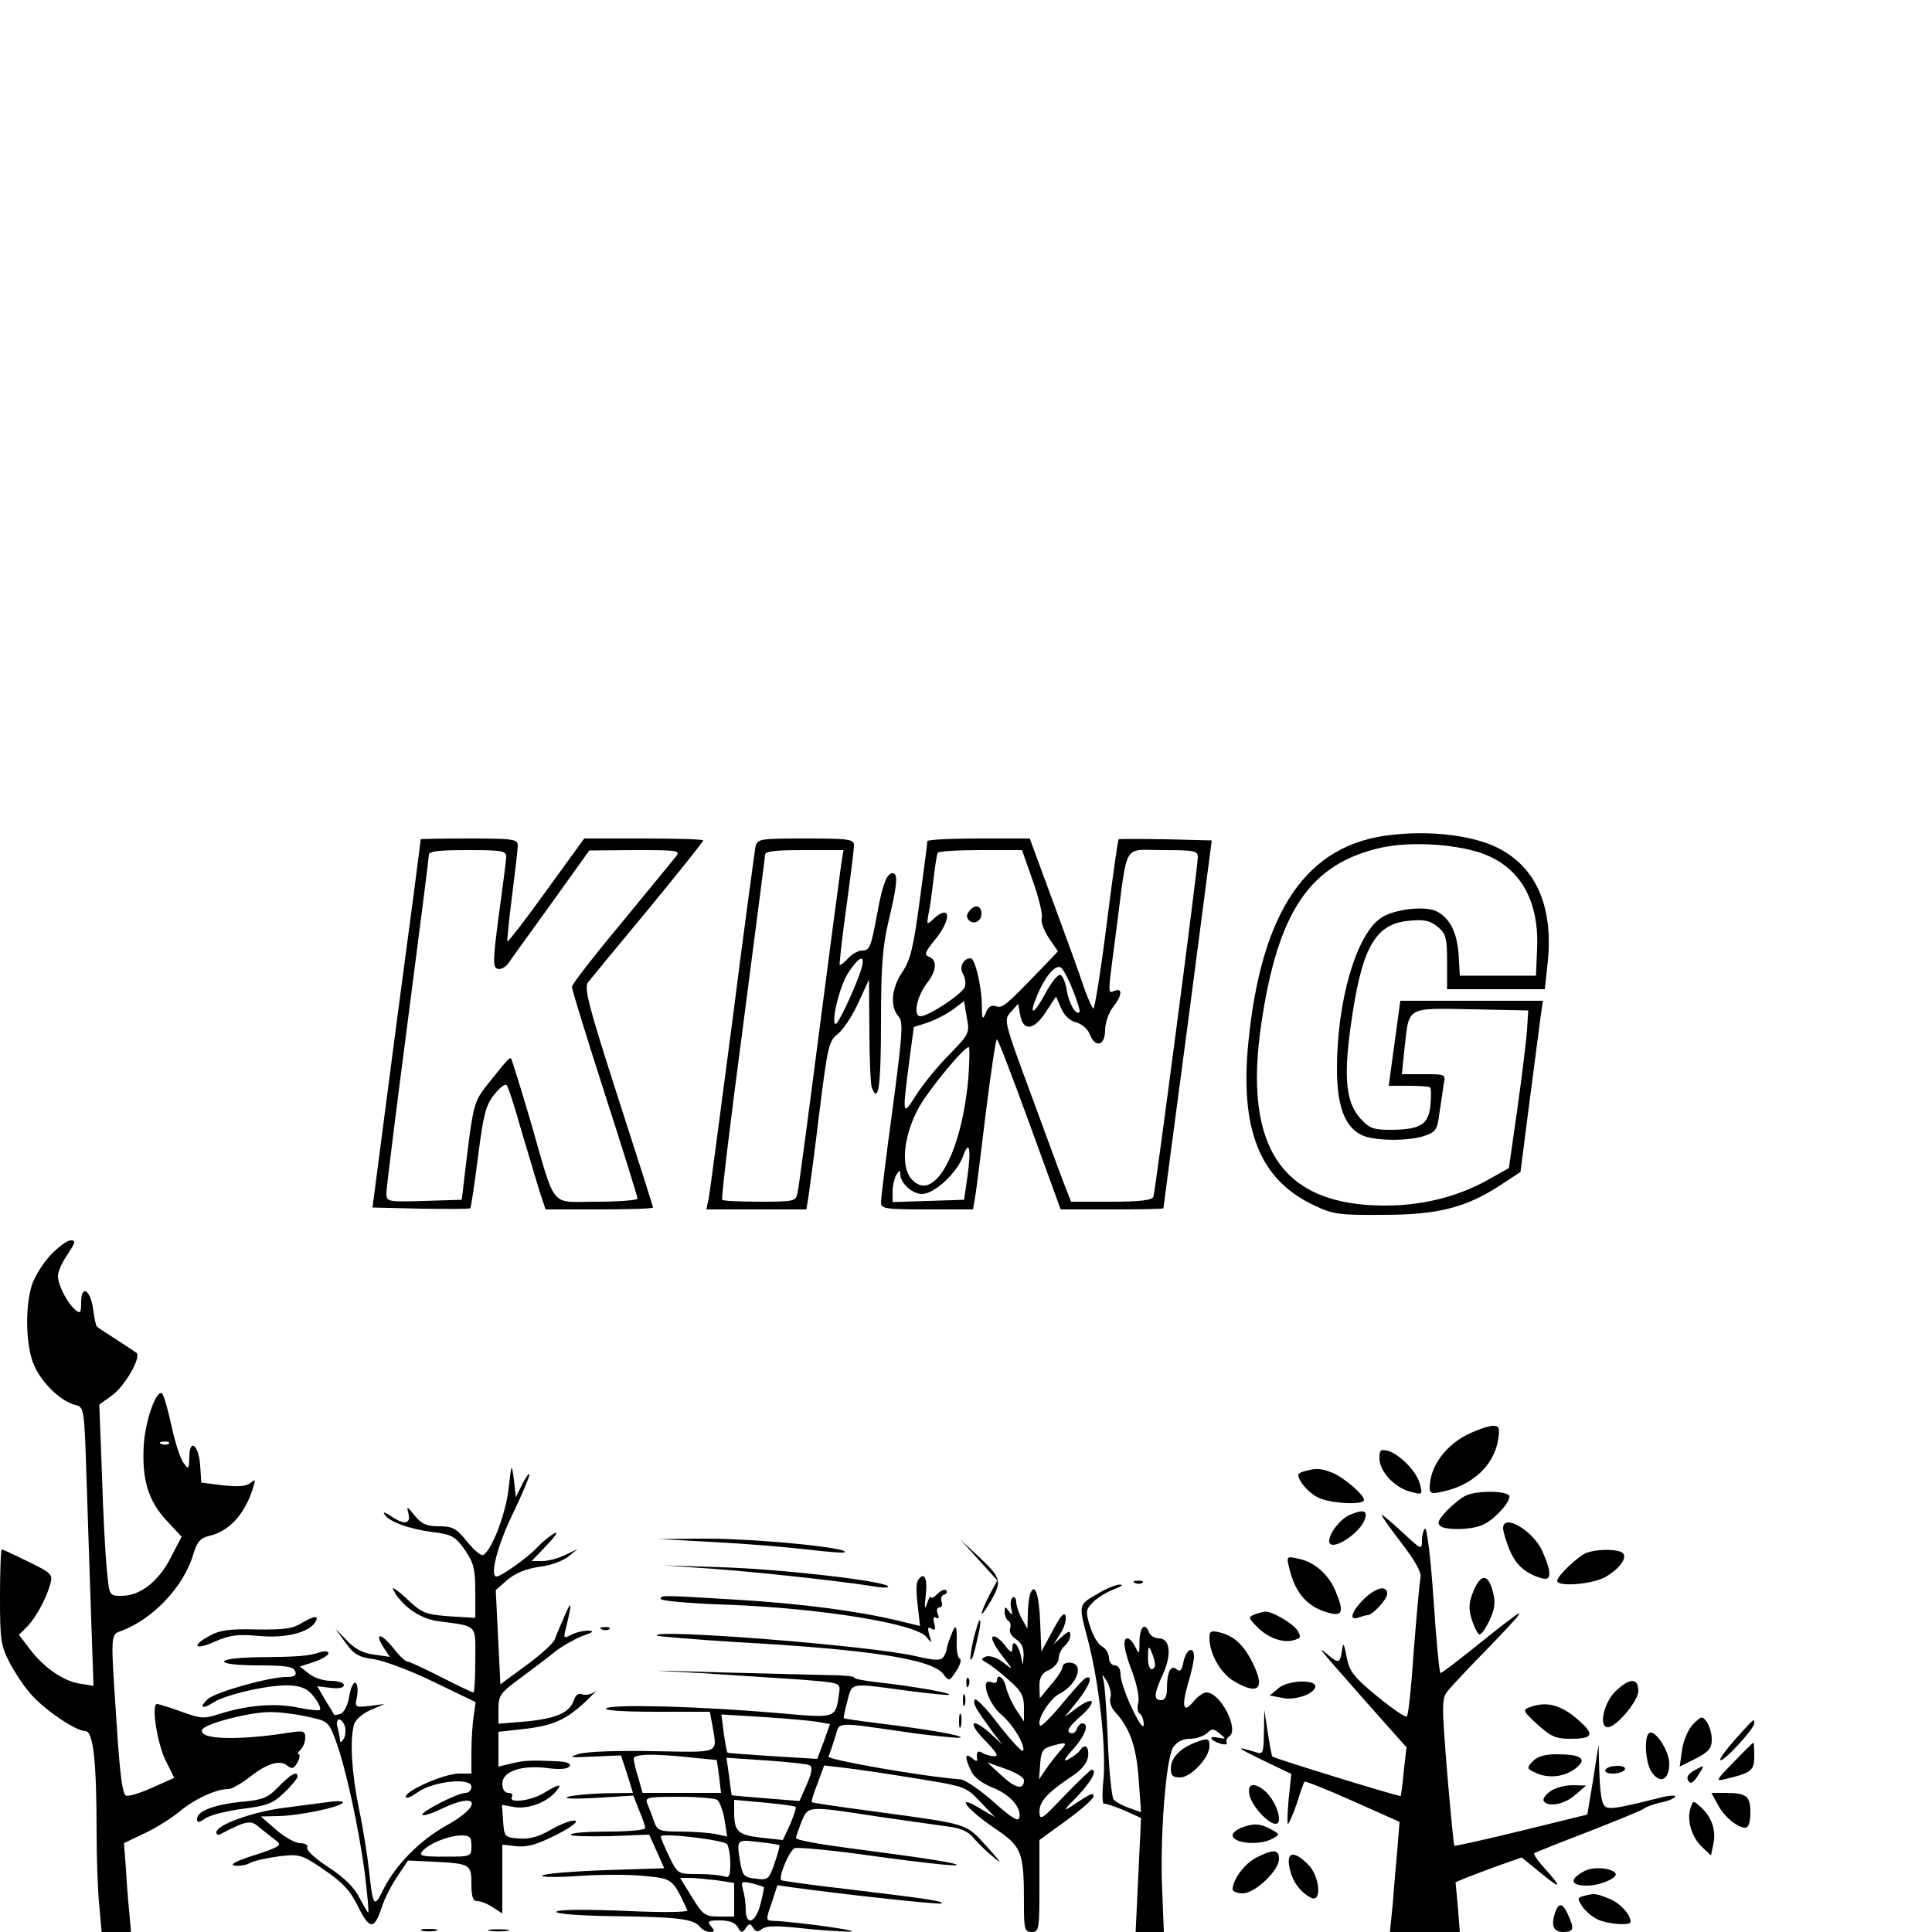 <?xml version="1.0" standalone="no"?>
<!DOCTYPE svg PUBLIC "-//W3C//DTD SVG 20010904//EN"
 "http://www.w3.org/TR/2001/REC-SVG-20010904/DTD/svg10.dtd">
<svg version="1.0" xmlns="http://www.w3.org/2000/svg"
 width="500pt" height="500pt" viewBox="0 0 500 500"
 preserveAspectRatio="xMidYMid meet">

<g transform="translate(0,500) scale(0.1,-0.1)"
fill="#000000" stroke="none">
<path d="M3599 2839 c-217 -24 -334 -195 -368 -534 -23 -228 29 -358 169 -424
50 -24 66 -26 180 -25 142 0 215 19 305 78 l50 33 23 179 c13 98 26 198 29
222 l6 42 -185 0 -184 0 -15 -110 -15 -110 51 0 c29 0 54 -2 56 -4 3 -3 3 -23
1 -46 -5 -50 -25 -63 -100 -64 -48 0 -57 3 -82 30 -36 41 -43 103 -25 234 28
205 62 269 151 277 39 4 54 1 74 -15 22 -18 25 -28 25 -91 l0 -71 127 0 126 0
7 65 c17 152 -32 258 -140 306 -64 28 -169 40 -266 28z m229 -45 c103 -33 156
-121 150 -251 l-3 -68 -98 0 -99 0 -3 53 c-4 58 -22 95 -56 113 -30 16 -115 6
-147 -18 -63 -45 -112 -215 -112 -390 0 -96 21 -151 65 -171 32 -15 122 -16
163 -1 27 9 32 16 37 57 4 26 9 59 11 75 6 27 5 27 -51 27 l-57 0 7 68 c12
108 3 103 173 100 l147 -3 -3 -50 c-2 -27 -13 -119 -25 -204 l-22 -154 -59
-33 c-77 -42 -166 -64 -262 -64 -265 0 -367 149 -320 469 43 293 126 415 309
457 74 16 182 11 255 -12z"/>
<path d="M1089 2828 c0 -2 -28 -217 -63 -478 l-62 -475 124 -3 c69 -1 126 -1
129 1 2 2 11 62 20 133 14 109 20 134 42 161 14 18 28 29 32 25 4 -4 21 -56
38 -117 18 -60 39 -131 47 -157 l16 -48 139 0 c76 0 139 2 139 5 0 3 -41 131
-91 286 -77 239 -88 283 -77 297 7 9 77 94 156 189 78 95 142 175 142 178 0 3
-69 5 -154 5 l-154 0 -98 -135 c-53 -74 -99 -133 -101 -132 -1 2 4 55 12 117
8 63 15 122 15 132 0 16 -11 18 -125 18 -69 0 -125 -1 -126 -2z m221 -45 c0
-10 -9 -78 -19 -151 -15 -113 -16 -135 -4 -139 8 -3 20 3 28 13 7 11 58 81
112 156 l98 137 119 1 c111 0 118 -1 105 -17 -8 -10 -71 -87 -141 -172 -71
-85 -128 -159 -128 -165 0 -6 38 -130 85 -276 47 -145 85 -268 85 -272 0 -4
-47 -8 -105 -8 -124 0 -105 -24 -171 205 -26 88 -49 162 -51 165 -4 5 -9 -1
-68 -75 -26 -34 -31 -51 -45 -164 l-15 -126 -98 -3 c-96 -3 -97 -2 -97 21 0
12 25 212 55 442 30 231 55 426 55 433 0 9 27 12 100 12 89 0 100 -2 100 -17z"/>
<path d="M1955 2808 c-2 -13 -30 -216 -60 -453 -31 -236 -58 -442 -61 -457
l-6 -28 130 0 129 0 6 38 c3 20 16 118 28 217 21 167 24 181 47 199 14 11 38
47 53 80 l28 61 1 -132 c0 -72 3 -138 6 -147 17 -45 24 1 24 167 0 147 4 198
20 265 22 93 25 122 10 122 -15 0 -26 -29 -39 -100 -17 -92 -20 -100 -40 -100
-10 0 -26 -9 -36 -20 -10 -11 -20 -19 -22 -17 -1 2 6 68 17 147 11 79 20 152
20 162 0 16 -11 18 -125 18 -121 0 -125 -1 -130 -22z m222 -45 c-3 -21 -29
-216 -57 -433 -28 -217 -53 -405 -56 -417 -4 -22 -9 -23 -98 -23 -51 0 -95 2
-97 5 -3 2 21 201 53 442 31 241 58 444 58 451 0 9 27 12 101 12 l102 0 -6
-37z m49 -280 c-18 -52 -57 -133 -63 -133 -14 0 10 99 32 132 32 49 48 49 31
1z"/>
<path d="M2400 2823 c0 -5 -9 -74 -20 -155 -16 -120 -24 -153 -45 -184 -28
-41 -32 -89 -10 -114 13 -14 11 -42 -15 -240 -17 -123 -30 -232 -30 -242 0
-16 11 -18 119 -18 l119 0 5 28 c3 15 15 114 28 220 13 105 26 192 29 192 3 0
41 -99 85 -220 l80 -220 133 0 c72 0 132 1 133 3 0 1 28 216 63 477 l62 475
-119 3 c-66 1 -121 1 -122 0 -2 -2 -16 -101 -31 -220 -15 -120 -31 -218 -34
-218 -3 0 -15 26 -26 58 -10 31 -46 130 -79 219 l-60 163 -132 0 c-73 0 -133
-3 -133 -7z m273 -103 c16 -45 26 -88 23 -96 -3 -8 5 -31 18 -51 l24 -35 -40
-42 c-97 -100 -103 -106 -121 -100 -12 4 -20 -2 -26 -18 -8 -19 -10 -16 -10
22 -1 51 -18 120 -29 120 -19 0 -30 -23 -20 -40 6 -10 8 -25 5 -34 -7 -19 -94
-76 -115 -76 -20 0 -9 53 18 87 24 31 26 59 4 67 -13 5 -10 12 15 43 44 53 42
95 -2 56 -19 -18 -19 -17 -14 12 4 17 9 57 13 90 4 33 8 63 11 68 2 4 52 7
111 7 l107 0 28 -80z m427 62 c0 -26 -110 -865 -115 -879 -3 -9 -34 -13 -109
-13 l-104 0 -15 38 c-8 20 -47 126 -87 235 -72 195 -73 197 -54 218 l19 21 5
-28 c8 -44 35 -41 66 6 l27 41 13 -30 c8 -19 23 -33 39 -37 15 -4 30 -17 35
-30 14 -37 40 -31 40 10 0 18 9 45 20 59 24 30 26 51 5 43 -19 -7 -19 -19 5
165 29 223 15 199 120 199 80 0 90 -2 90 -18z m-324 -343 c12 -30 20 -56 18
-58 -9 -10 -27 20 -33 55 -3 21 -11 39 -17 41 -6 2 -23 -19 -38 -47 -32 -59
-45 -61 -21 -4 19 45 44 76 59 71 6 -2 20 -28 32 -58z m-320 -169 c-30 -30
-68 -77 -85 -104 -36 -57 -36 -54 -18 87 l12 89 37 12 c20 7 49 22 65 34 l28
21 7 -42 c8 -41 6 -43 -46 -97z m50 -61 c-18 -199 -92 -328 -149 -258 -26 33
-18 111 20 181 25 46 117 158 130 158 3 0 2 -36 -1 -81z m-3 -259 l-8 -55 -93
-3 -92 -3 0 28 c0 15 5 35 10 43 8 12 10 13 10 1 0 -23 31 -51 56 -51 32 0 90
54 106 97 17 47 22 19 11 -57z"/>
<path d="M2510 2644 c-9 -10 -10 -18 -2 -26 12 -12 32 -2 32 17 0 21 -16 26
-30 9z"/>
<path d="M131 1752 c-20 -21 -42 -57 -49 -79 -18 -60 -15 -161 7 -208 20 -45
69 -92 106 -101 23 -6 23 -8 29 -192 3 -103 9 -265 12 -361 l6 -174 -37 6
c-42 7 -93 42 -130 92 l-26 34 20 20 c23 23 50 72 61 111 7 25 4 29 -56 58
-36 18 -67 32 -69 32 -3 0 -5 -55 -5 -123 0 -112 2 -126 26 -172 15 -28 40
-65 58 -84 37 -40 113 -91 137 -91 20 0 29 -77 29 -260 0 -69 3 -155 7 -192
l6 -68 38 0 38 0 -4 47 c-3 27 -7 78 -9 115 l-5 68 52 25 c29 13 70 39 92 57
38 32 94 58 126 58 9 0 33 14 54 30 45 36 80 47 99 30 12 -9 17 -7 26 9 6 12
7 21 3 21 -4 0 -2 5 5 12 7 7 12 21 12 31 0 17 -5 19 -41 13 -134 -21 -235
-18 -226 7 4 15 118 45 171 46 22 1 66 -4 98 -11 58 -12 58 -13 77 -63 26 -71
59 -223 75 -342 7 -57 11 -103 9 -103 -1 0 -12 18 -23 39 -13 26 -39 52 -79
78 -33 21 -58 44 -56 51 3 7 -5 12 -19 12 -12 0 -40 16 -62 35 l-39 34 45 1
c54 1 155 22 167 34 4 4 -10 6 -32 3 -22 -3 -77 -10 -123 -16 -81 -11 -172
-44 -172 -63 0 -5 3 -8 8 -6 71 37 81 39 104 18 13 -10 31 -25 42 -33 17 -12
12 -16 -55 -38 -48 -15 -66 -25 -52 -27 12 -2 31 1 41 7 11 6 45 13 75 17 52
6 57 5 116 -35 48 -33 68 -54 88 -96 30 -60 42 -60 62 2 7 21 25 56 40 78 l27
40 64 -3 c97 -5 100 -6 100 -58 0 -33 4 -44 15 -44 9 0 27 -7 40 -16 l25 -16
0 89 0 89 37 -4 c27 -3 52 4 102 29 39 20 59 35 49 37 -10 2 -37 -9 -62 -23
-32 -19 -56 -25 -83 -23 -37 3 -38 4 -41 45 l-3 42 34 -6 c36 -5 83 13 106 41
18 21 8 20 -31 -4 -34 -21 -94 -28 -83 -10 3 6 -1 10 -9 10 -10 0 -16 9 -16
24 0 32 50 49 118 40 32 -4 52 -2 56 5 5 7 -7 12 -36 13 -67 3 -81 2 -115 -6
l-33 -8 0 45 0 45 63 7 c79 9 112 24 163 72 22 21 33 32 24 25 -10 -7 -24 -10
-33 -7 -10 4 -17 -1 -22 -15 -10 -32 -44 -47 -122 -55 l-73 -6 0 38 c0 36 5
42 58 81 31 23 72 54 89 68 18 14 50 32 70 40 29 10 32 13 15 14 -13 0 -33 -5
-44 -11 -19 -10 -20 -9 -14 15 17 69 16 78 -2 36 -11 -25 -23 -53 -26 -62 -3
-10 -36 -40 -73 -67 l-68 -50 -6 122 -6 122 31 27 c20 17 48 28 81 33 28 3 61
15 75 26 l25 20 -32 -15 c-18 -9 -44 -16 -60 -16 l-27 0 39 41 c22 23 31 37
20 31 -11 -6 -31 -22 -45 -37 -23 -25 -93 -75 -105 -75 -18 0 2 79 40 158 25
52 45 99 45 105 0 7 -8 -4 -18 -23 l-17 -35 -5 45 c-6 45 -6 44 -14 -25 -8
-65 -43 -156 -65 -169 -5 -4 -24 12 -42 34 -28 35 -38 40 -73 40 -32 0 -45 6
-63 28 -20 25 -21 25 -16 5 7 -28 -12 -30 -46 -6 -14 9 -21 11 -16 4 11 -19
63 -38 125 -46 49 -6 58 -11 83 -46 23 -34 27 -49 27 -108 l0 -68 -67 4 c-63
5 -71 8 -112 47 -24 22 -39 32 -33 21 21 -40 67 -73 112 -80 109 -15 100 -6
100 -101 0 -46 -2 -84 -5 -84 -3 0 -41 18 -84 40 -43 22 -82 40 -87 40 -5 0
-22 16 -37 36 -32 39 -49 39 -24 0 l16 -24 -41 6 c-28 3 -50 15 -70 36 l-30
31 26 -36 c22 -31 35 -38 74 -43 26 -4 96 -30 155 -59 l108 -52 -5 -35 c-3
-19 -6 -61 -6 -92 l0 -58 -32 0 c-38 0 -138 -44 -138 -60 0 -6 13 -1 30 11 39
29 140 40 140 15 0 -9 -7 -16 -15 -16 -21 0 -118 -50 -112 -57 3 -3 26 4 50
16 96 46 107 9 13 -43 -70 -39 -133 -103 -165 -168 -23 -47 -26 -42 -36 52 -4
36 -15 107 -26 159 -19 93 -24 176 -13 217 3 13 22 29 42 38 l37 16 -39 -5
c-38 -4 -38 -4 -32 25 3 16 1 32 -4 35 -5 3 -12 -12 -16 -34 -3 -22 -13 -42
-22 -46 -8 -3 -16 -4 -17 -3 -1 2 -11 19 -23 38 l-21 36 34 -4 c22 -3 35 0 35
7 0 6 -15 11 -34 11 -19 0 -44 8 -57 19 l-23 18 37 12 c20 7 37 17 37 22 0 6
-9 7 -22 3 -28 -10 -59 -12 -165 -13 -48 -1 -83 -5 -83 -11 0 -6 36 -10 89
-10 70 0 90 -3 95 -15 4 -11 -2 -15 -23 -15 -45 0 -183 -39 -203 -57 -24 -22
-15 -28 14 -9 32 21 152 48 201 44 30 -2 45 -10 60 -30 12 -15 18 -30 15 -33
-3 -3 -29 0 -58 6 -58 12 -130 6 -200 -16 -42 -14 -50 -13 -100 5 -30 11 -59
20 -64 20 -15 0 1 -105 24 -149 l21 -42 -56 -25 c-31 -14 -62 -24 -69 -21 -9
4 -16 56 -24 184 -16 241 -17 232 14 243 81 31 160 115 184 197 10 33 19 43
41 48 52 12 93 56 114 125 7 21 6 23 -7 12 -11 -9 -33 -10 -71 -6 l-56 7 -3
45 c-4 54 -28 71 -28 20 -1 -31 -2 -32 -15 -14 -8 10 -22 53 -31 95 -9 42 -20
80 -24 84 -14 15 -44 -68 -48 -133 -5 -88 11 -143 58 -194 l40 -43 -28 -54
c-31 -61 -79 -99 -127 -99 -32 0 -32 0 -38 63 -4 34 -10 145 -13 247 l-7 185
32 23 c34 24 78 101 64 111 -4 3 -28 19 -53 35 -25 16 -47 30 -49 33 -3 2 -7
22 -10 45 -7 51 -31 64 -31 18 0 -28 -2 -31 -16 -19 -20 17 -44 63 -44 87 0
11 11 36 25 56 20 30 22 36 8 36 -9 0 -32 -17 -52 -38z m306 -488 c-3 -3 -12
-4 -19 -1 -8 3 -5 6 6 6 11 1 17 -2 13 -5z m456 -733 c2 -10 1 -25 -4 -32 -5
-8 -9 -9 -9 -4 0 6 -3 20 -6 33 -4 12 -2 22 4 22 5 0 12 -9 15 -19z m327 -308
c0 -28 0 -28 -69 -28 -59 0 -68 2 -58 14 17 20 67 40 100 41 23 0 27 -4 27
-27z"/>
<path d="M3805 1291 c-62 -28 -105 -86 -105 -141 0 -15 5 -17 35 -10 77 17
131 68 142 133 5 32 3 37 -13 37 -11 0 -37 -9 -59 -19z"/>
<path d="M3570 1226 c0 -33 37 -74 78 -86 33 -9 34 -9 27 18 -7 32 -51 77 -82
87 -20 5 -23 3 -23 -19z"/>
<path d="M3378 1193 c-10 -2 -18 -7 -18 -9 0 -17 25 -46 50 -59 30 -16 120
-21 120 -7 0 14 -54 60 -83 71 -29 11 -40 12 -69 4z"/>
<path d="M3795 1130 c-11 -4 -33 -22 -50 -39 -25 -27 -27 -34 -15 -42 8 -5 37
-8 65 -5 39 4 56 13 83 40 19 18 31 39 28 45 -8 13 -81 14 -111 1z"/>
<path d="M3494 1080 c-24 -10 -54 -47 -54 -68 0 -32 83 20 93 59 6 20 -5 23
-39 9z"/>
<path d="M3626 1008 c38 -50 54 -78 50 -92 -2 -12 -10 -95 -17 -186 -6 -91
-14 -168 -18 -172 -3 -4 -38 20 -77 52 -62 51 -72 65 -79 102 -7 37 -9 39 -12
16 -5 -33 -9 -34 -37 -10 -21 17 -21 17 -5 -3 9 -11 60 -69 112 -128 l97 -109
-7 -61 c-3 -34 -7 -63 -8 -65 -2 -3 -327 97 -332 102 -2 2 -7 30 -12 62 l-9
59 -1 -58 c-1 -56 -2 -58 -23 -51 -53 16 -49 12 21 -22 l73 -35 -7 -65 c-3
-35 -4 -64 -2 -64 3 0 13 24 23 52 9 29 18 55 20 57 2 2 58 -20 125 -50 l121
-54 -6 -75 c-4 -41 -9 -105 -12 -142 l-7 -68 91 0 90 0 -5 64 -6 65 34 14 c19
7 57 22 86 32 l51 18 54 -44 c51 -42 51 -34 -1 23 -13 15 -23 30 -20 32 2 2
65 27 138 55 74 29 140 56 145 60 6 5 26 12 43 16 18 3 35 10 38 15 3 4 -12 4
-33 -1 -128 -32 -143 -34 -152 -19 -6 8 -10 47 -11 85 l-2 70 -14 -91 -15 -90
-171 -42 c-94 -23 -172 -40 -173 -39 -2 2 -10 88 -19 192 -14 176 -14 190 2
209 9 12 62 68 118 125 100 105 95 103 -61 -22 -39 -31 -73 -57 -76 -57 -3 0
-11 85 -18 190 -7 104 -17 187 -22 184 -4 -3 -8 -17 -8 -31 0 -25 -2 -24 -50
21 -27 25 -52 46 -54 46 -3 0 19 -32 50 -72z"/>
<path d="M3890 1045 c0 -8 7 -32 16 -54 16 -40 40 -62 82 -75 28 -9 29 12 3
71 -25 53 -101 97 -101 58z"/>
<path d="M1850 1009 c80 -4 187 -13 238 -19 52 -6 96 -10 98 -7 13 12 -249 37
-376 35 l-105 -1 145 -8z"/>
<path d="M2533 963 l48 -53 -21 -39 c-28 -56 -25 -65 5 -13 29 51 26 59 -36
117 l-43 40 47 -52z"/>
<path d="M4105 981 c-23 -10 -75 -60 -75 -72 0 -17 94 -9 127 11 41 25 59 56
37 64 -21 8 -65 6 -89 -3z"/>
<path d="M3336 944 c16 -69 49 -105 107 -119 32 -8 35 6 13 58 -18 43 -55 75
-95 83 -31 7 -32 6 -25 -22z"/>
<path d="M1845 940 c120 -9 324 -31 420 -46 22 -4 37 -3 33 1 -13 14 -283 45
-433 49 l-150 5 130 -9z"/>
<path d="M2375 909 c-4 -6 -4 -34 0 -64 l6 -53 -58 14 c-104 25 -250 44 -416
54 -198 12 -197 12 -197 2 0 -5 78 -12 173 -15 241 -9 489 -49 515 -84 13 -17
14 -16 7 6 -5 18 -4 22 6 16 9 -6 11 -2 7 13 -4 14 -2 20 5 15 6 -4 8 0 4 10
-4 10 -2 17 4 17 6 0 9 6 6 14 -3 8 -1 17 6 19 7 2 9 7 6 11 -4 4 -14 0 -23
-9 -9 -9 -16 -13 -17 -8 -1 4 -5 -3 -10 -17 -6 -18 -7 -12 -3 23 5 44 -5 62
-21 36z"/>
<path d="M3814 884 c-13 -31 -14 -45 -5 -76 7 -21 16 -38 20 -38 5 0 17 17 26
37 13 28 16 45 9 72 -12 48 -31 50 -50 5z"/>
<path d="M2938 903 c7 -3 16 -2 19 1 4 3 -2 6 -13 5 -11 0 -14 -3 -6 -6z"/>
<path d="M2854 883 c-67 -39 -64 -28 -37 -133 29 -115 47 -284 38 -363 -3 -31
-2 -56 2 -55 4 1 28 -7 52 -17 l44 -20 -7 -147 -7 -148 37 0 36 0 -4 103 c-7
134 9 345 28 375 10 14 24 22 44 22 15 0 35 7 43 14 13 13 17 13 33 0 18 -15
18 -15 -4 -11 -27 6 -20 -8 8 -16 11 -3 18 -1 15 3 -3 5 0 12 6 16 27 17 -22
114 -59 114 -7 0 -22 -10 -32 -22 -27 -34 -33 -17 -16 43 9 29 16 61 16 71 0
30 -20 20 -27 -12 -4 -23 -9 -28 -18 -20 -15 13 -25 -7 -25 -51 0 -19 -5 -29
-15 -29 -20 0 -19 16 5 68 23 51 18 92 -11 92 -11 0 -22 7 -25 15 -11 28 -24
15 -25 -22 0 -35 -1 -36 -11 -15 -6 12 -15 22 -20 22 -14 0 -9 -32 13 -89 11
-30 18 -65 15 -77 -4 -13 -2 -26 4 -29 5 -3 10 -16 10 -28 0 -13 -12 3 -30 41
-17 35 -30 75 -30 88 0 15 -6 24 -15 24 -8 0 -15 9 -15 20 0 10 -8 24 -18 29
-10 5 -24 29 -31 52 -12 38 -11 44 8 63 12 12 36 26 54 33 17 6 25 12 17 12
-8 1 -29 -7 -46 -16z m135 -190 c1 -7 -3 -13 -9 -13 -5 0 -10 15 -9 33 0 27 2
29 9 12 5 -11 9 -26 9 -32z m-115 -86 c-4 -11 2 -28 14 -40 37 -41 53 -88 59
-173 l6 -84 -31 11 c-17 6 -35 16 -40 22 -5 7 -12 75 -15 152 -3 77 -8 149
-12 160 -4 14 -2 12 9 -5 8 -14 13 -33 10 -43z"/>
<path d="M2666 875 c-3 -9 -6 -33 -6 -53 l-1 -37 -14 25 c-8 14 -14 33 -15 43
0 10 -4 16 -9 13 -5 -3 -7 -16 -4 -29 4 -18 3 -19 -6 -7 -9 13 -11 13 -11 -2
0 -9 4 -19 10 -23 5 -3 7 -12 4 -20 -3 -8 4 -20 15 -27 14 -9 21 -22 20 -43
-2 -27 -2 -28 -6 -5 -6 32 -23 51 -23 26 0 -16 -4 -14 -21 8 -11 14 -25 24
-30 20 -5 -3 5 -24 23 -47 32 -41 32 -41 5 -20 -16 13 -35 19 -45 16 -14 -6
-14 -8 3 -17 10 -6 36 -26 57 -45 31 -27 38 -40 38 -70 l0 -36 -20 30 c-11 16
-22 42 -26 57 -5 26 -24 40 -24 18 0 -5 -7 -7 -16 -3 -28 10 -6 -57 28 -85 30
-26 61 -77 56 -93 -2 -5 -30 25 -63 67 -32 43 -61 72 -63 65 -4 -11 3 -23 49
-86 l23 -30 -30 28 c-49 44 -62 31 -16 -16 31 -32 38 -43 25 -42 -10 0 -24 4
-31 9 -12 7 -16 1 -13 -18 1 -5 -5 -4 -13 4 -19 15 -20 3 -3 -33 7 -16 28 -32
55 -43 45 -17 76 -52 70 -78 -2 -12 -21 0 -67 41 -35 31 -73 57 -85 58 -96 7
-346 51 -342 59 3 6 10 28 17 49 14 43 -10 42 207 11 63 -8 116 -13 118 -11 6
6 -89 22 -211 37 -49 6 -90 12 -91 13 -2 1 3 21 9 45 13 48 4 47 151 27 61 -8
111 -13 113 -11 5 5 -101 23 -184 32 -35 4 -63 9 -63 13 0 3 -33 6 -72 6 -40
1 -165 4 -278 7 -197 6 -199 6 -45 -2 88 -6 205 -13 260 -17 98 -8 100 -8 97
-32 -10 -70 -4 -68 -163 -54 -199 17 -422 23 -440 12 -9 -5 38 -9 127 -9 l141
0 7 -37 c12 -73 23 -68 -153 -65 -92 2 -172 -1 -192 -7 -30 -9 -25 -10 37 -7
l71 3 16 -48 15 -49 -71 -1 c-40 -1 -83 -5 -97 -9 -15 -5 14 -6 72 -3 l97 6
15 -38 c9 -21 16 -41 16 -46 0 -5 -42 -9 -94 -9 -52 0 -97 -3 -99 -8 -3 -4 42
-5 99 -4 l104 4 20 -44 19 -43 -154 -5 c-84 -3 -157 -9 -162 -14 -4 -4 37 -5
94 -1 56 4 133 4 171 0 73 -7 73 -7 111 -89 2 -5 -69 -6 -168 -1 -108 4 -171
3 -171 -3 0 -5 61 -10 148 -11 165 -2 206 -7 223 -27 6 -8 18 -14 26 -14 13 0
13 3 3 15 -11 13 -7 15 23 15 24 0 40 -6 46 -17 9 -16 12 -16 21 -3 9 13 11
13 19 1 7 -11 13 -12 23 -3 11 8 37 9 99 2 46 -5 104 -9 129 -9 37 1 -141 26
-202 28 -16 1 -16 4 -1 46 l15 46 42 -6 c140 -19 379 -45 383 -41 6 6 -45 13
-236 36 -96 11 -176 22 -179 24 -8 9 21 78 35 83 8 3 105 -6 215 -22 109 -15
201 -25 204 -22 5 5 -78 18 -278 44 -76 10 -138 21 -138 26 0 4 7 23 14 42 18
42 14 42 196 14 74 -11 157 -22 183 -26 33 -4 53 -13 66 -29 10 -12 33 -35 52
-50 25 -21 20 -14 -16 26 -57 62 -43 58 -285 91 -91 12 -167 23 -169 25 -2 2
5 24 15 49 l17 46 51 -6 c28 -3 110 -15 183 -27 130 -21 132 -21 170 -61 l38
-40 -39 23 c-65 39 -37 0 36 -50 74 -50 78 -61 78 -201 0 -62 2 -69 20 -69 19
0 20 7 20 119 l0 119 70 51 c39 28 70 56 70 62 0 11 -7 8 -55 -24 -25 -17 -23
-12 13 24 37 39 53 69 37 69 -3 0 -34 -30 -70 -67 -59 -62 -64 -66 -65 -42 0
27 21 50 84 92 26 17 40 35 42 52 3 25 -9 34 -21 15 -3 -5 -16 -15 -28 -22
-17 -9 -15 -3 11 26 31 35 42 66 23 66 -5 0 -12 -7 -15 -16 -3 -9 -11 -12 -18
-8 -8 5 1 18 27 41 45 39 39 57 -8 23 l-32 -24 33 41 c31 39 42 68 23 61 -5
-1 -32 -31 -61 -66 -29 -35 -55 -61 -58 -58 -11 12 23 68 49 82 47 24 66 78
29 81 -11 1 -20 -4 -20 -10 0 -7 -13 -28 -30 -47 l-29 -35 -1 31 c0 23 6 34
25 42 14 7 25 20 25 31 0 10 7 24 15 31 8 7 15 19 15 28 0 12 -4 12 -22 -4
l-21 -19 17 27 c10 15 16 35 14 45 -3 13 -13 2 -33 -36 l-30 -55 -3 75 c-3 74
-14 105 -26 74z m-545 -332 l27 -5 -16 -45 -17 -45 -115 7 c-63 4 -116 8 -117
9 -2 1 -6 24 -10 51 l-6 48 114 -7 c62 -4 125 -10 140 -13z m622 -75 c-11 -13
-28 -34 -37 -48 l-17 -25 3 40 c2 32 7 40 28 46 42 12 44 10 23 -13z m-948
-17 l60 -6 6 -42 5 -43 -101 0 -102 0 -11 39 c-7 21 -12 43 -12 50 0 12 56 13
155 2z m301 -20 c7 -4 5 -20 -8 -49 l-19 -43 -87 7 c-48 4 -87 7 -88 8 -1 0
-4 23 -7 49 l-7 48 103 -7 c56 -4 107 -9 113 -13z m554 -38 c0 -26 -21 -22
-57 11 l-38 35 48 -17 c26 -9 47 -22 47 -29z m-794 -51 c6 -4 15 -27 19 -51
l7 -44 -32 7 c-18 3 -58 6 -90 6 -54 0 -59 2 -68 28 -5 15 -13 35 -17 45 -6
15 1 17 81 17 49 0 94 -4 100 -8z m203 -18 c2 -2 -4 -22 -14 -45 l-19 -41 -55
6 c-61 7 -71 16 -71 65 l0 33 78 -7 c42 -4 79 -9 81 -11z m-177 -97 c4 -7 8
-29 8 -51 0 -31 -3 -37 -16 -32 -9 3 -39 6 -68 6 -52 0 -52 0 -74 45 -12 25
-22 48 -22 52 0 11 165 -9 172 -20z m135 -2 c2 -1 -4 -22 -12 -46 -15 -43 -17
-45 -49 -41 -30 3 -34 8 -40 40 -10 62 -11 62 47 55 28 -3 53 -7 54 -8z m-163
-91 l46 -7 0 -43 0 -44 -39 0 c-36 0 -42 4 -70 50 l-31 50 24 0 c13 0 44 -3
70 -6z m123 -18 c1 -1 -3 -21 -9 -44 -12 -48 -38 -58 -38 -14 0 15 -3 38 -7
51 -6 22 -4 23 23 17 16 -4 30 -9 31 -10z"/>
<path d="M3529 861 c-32 -32 -39 -57 -13 -47 9 3 19 6 23 6 13 0 51 41 51 55
0 24 -29 17 -61 -14z"/>
<path d="M3247 822 c-17 -7 -16 -9 4 -30 27 -29 67 -45 96 -37 20 5 21 8 11
25 -12 19 -67 51 -85 49 -4 0 -16 -4 -26 -7z"/>
<path d="M783 801 c-24 -16 -48 -19 -119 -18 -69 2 -96 -2 -121 -16 -50 -27
-39 -39 14 -15 39 17 58 19 116 14 67 -6 126 9 143 36 11 18 -2 17 -33 -1z"/>
<path d="M2520 760 c-7 -28 -10 -53 -8 -55 3 -3 10 18 16 47 7 28 11 53 8 55
-2 2 -9 -19 -16 -47z"/>
<path d="M1558 783 c7 -3 16 -2 19 1 4 3 -2 6 -13 5 -11 0 -14 -3 -6 -6z"/>
<path d="M2460 764 c-6 -14 -10 -28 -10 -32 0 -4 -4 -13 -8 -20 -7 -10 -21
-10 -73 2 -114 27 -687 72 -669 53 3 -2 97 -10 210 -17 343 -19 501 -44 531
-82 15 -20 16 -20 34 8 10 15 14 29 9 31 -5 2 -9 21 -8 43 1 47 -3 50 -16 14z"/>
<path d="M3130 761 c0 -40 28 -90 62 -111 65 -39 84 -21 49 48 -23 46 -48 68
-83 77 -24 6 -28 4 -28 -14z"/>
<path d="M2501 644 c0 -11 3 -14 6 -6 3 7 2 16 -1 19 -3 4 -6 -2 -5 -13z"/>
<path d="M3310 632 l-24 -20 32 -6 c32 -8 84 10 86 29 2 19 -69 17 -94 -3z"/>
<path d="M4179 621 c-29 -30 -42 -91 -18 -91 22 0 79 68 79 94 0 35 -24 34
-61 -3z"/>
<path d="M2492 600 c0 -14 2 -19 5 -12 2 6 2 18 0 25 -3 6 -5 1 -5 -13z"/>
<path d="M3957 581 c-17 -6 -14 -11 22 -44 34 -31 48 -37 85 -37 56 0 63 10
28 42 -49 46 -89 57 -135 39z"/>
<path d="M2482 545 c0 -16 2 -22 5 -12 2 9 2 23 0 30 -3 6 -5 -1 -5 -18z"/>
<path d="M4381 537 c-13 -14 -25 -43 -28 -67 l-6 -42 42 21 c33 17 41 27 41
49 0 16 -6 36 -13 46 -12 16 -14 15 -36 -7z"/>
<path d="M4491 499 c-24 -27 -42 -52 -39 -54 7 -7 88 81 88 95 0 14 1 14 -49
-41z"/>
<path d="M4267 514 c-13 -13 -8 -79 8 -101 22 -31 45 -19 45 23 0 34 -39 92
-53 78z"/>
<path d="M3090 489 c-38 -15 -60 -40 -60 -66 0 -18 5 -23 24 -23 28 0 76 51
76 81 0 21 -4 22 -40 8z"/>
<path d="M4486 439 c-46 -47 -47 -50 -20 -43 67 16 74 22 74 59 0 19 -1 35 -2
35 -2 0 -25 -23 -52 -51z"/>
<path d="M3966 441 c-16 -17 -15 -19 13 -31 34 -14 77 -7 104 18 24 21 6 32
-54 32 -32 0 -51 -6 -63 -19z"/>
<path d="M4155 420 c-3 -6 5 -10 19 -10 14 0 28 5 31 10 3 6 -5 10 -19 10 -14
0 -28 -4 -31 -10z"/>
<path d="M4383 417 c-14 -8 -19 -17 -14 -25 6 -10 12 -7 25 12 19 30 19 30
-11 13z"/>
<path d="M721 376 c-28 -29 -41 -34 -95 -39 -71 -7 -116 -24 -116 -44 0 -11 4
-11 23 2 13 8 56 19 97 24 62 8 77 14 106 42 19 18 34 37 34 41 0 16 -17 7
-49 -26z"/>
<path d="M3234 353 c7 -28 48 -73 67 -73 22 0 1 63 -30 87 -28 22 -44 16 -37
-14z"/>
<path d="M4012 364 c-12 -8 -20 -20 -17 -25 11 -17 54 -9 82 16 l28 24 -35 1
c-20 0 -46 -7 -58 -16z"/>
<path d="M4445 331 c16 -32 51 -61 72 -61 8 0 13 14 13 39 0 43 -10 51 -66 51
l-35 0 16 -29z"/>
<path d="M4375 321 c-10 -32 3 -76 30 -101 l23 -22 6 29 c8 35 -4 71 -32 96
-20 18 -20 18 -27 -2z"/>
<path d="M3213 270 c-13 -5 -23 -14 -23 -19 0 -22 68 -28 102 -10 21 11 21 12
-3 25 -28 15 -45 16 -76 4z"/>
<path d="M3252 193 c-30 -15 -62 -57 -62 -83 0 -5 12 -10 26 -10 32 0 94 59
94 89 0 25 -14 26 -58 4z"/>
<path d="M3337 168 c6 -35 27 -64 55 -79 30 -16 24 56 -7 86 -36 36 -56 33
-48 -7z"/>
<path d="M4101 158 c-40 -21 -38 -38 6 -38 36 0 84 22 73 33 -13 14 -58 16
-79 5z"/>
<path d="M4098 93 c-16 -4 -16 -7 -3 -27 9 -13 27 -28 41 -34 26 -12 84 -16
84 -6 0 19 -26 48 -55 60 -35 14 -38 15 -67 7z"/>
<path d="M4026 54 c-13 -35 -7 -54 19 -54 28 0 30 8 13 45 -13 29 -23 32 -32
9z"/>
<path d="M1093 3 c9 -2 25 -2 35 0 9 3 1 5 -18 5 -19 0 -27 -2 -17 -5z"/>
<path d="M1268 3 c12 -2 32 -2 45 0 12 2 2 4 -23 4 -25 0 -35 -2 -22 -4z"/>
</g>
</svg>
